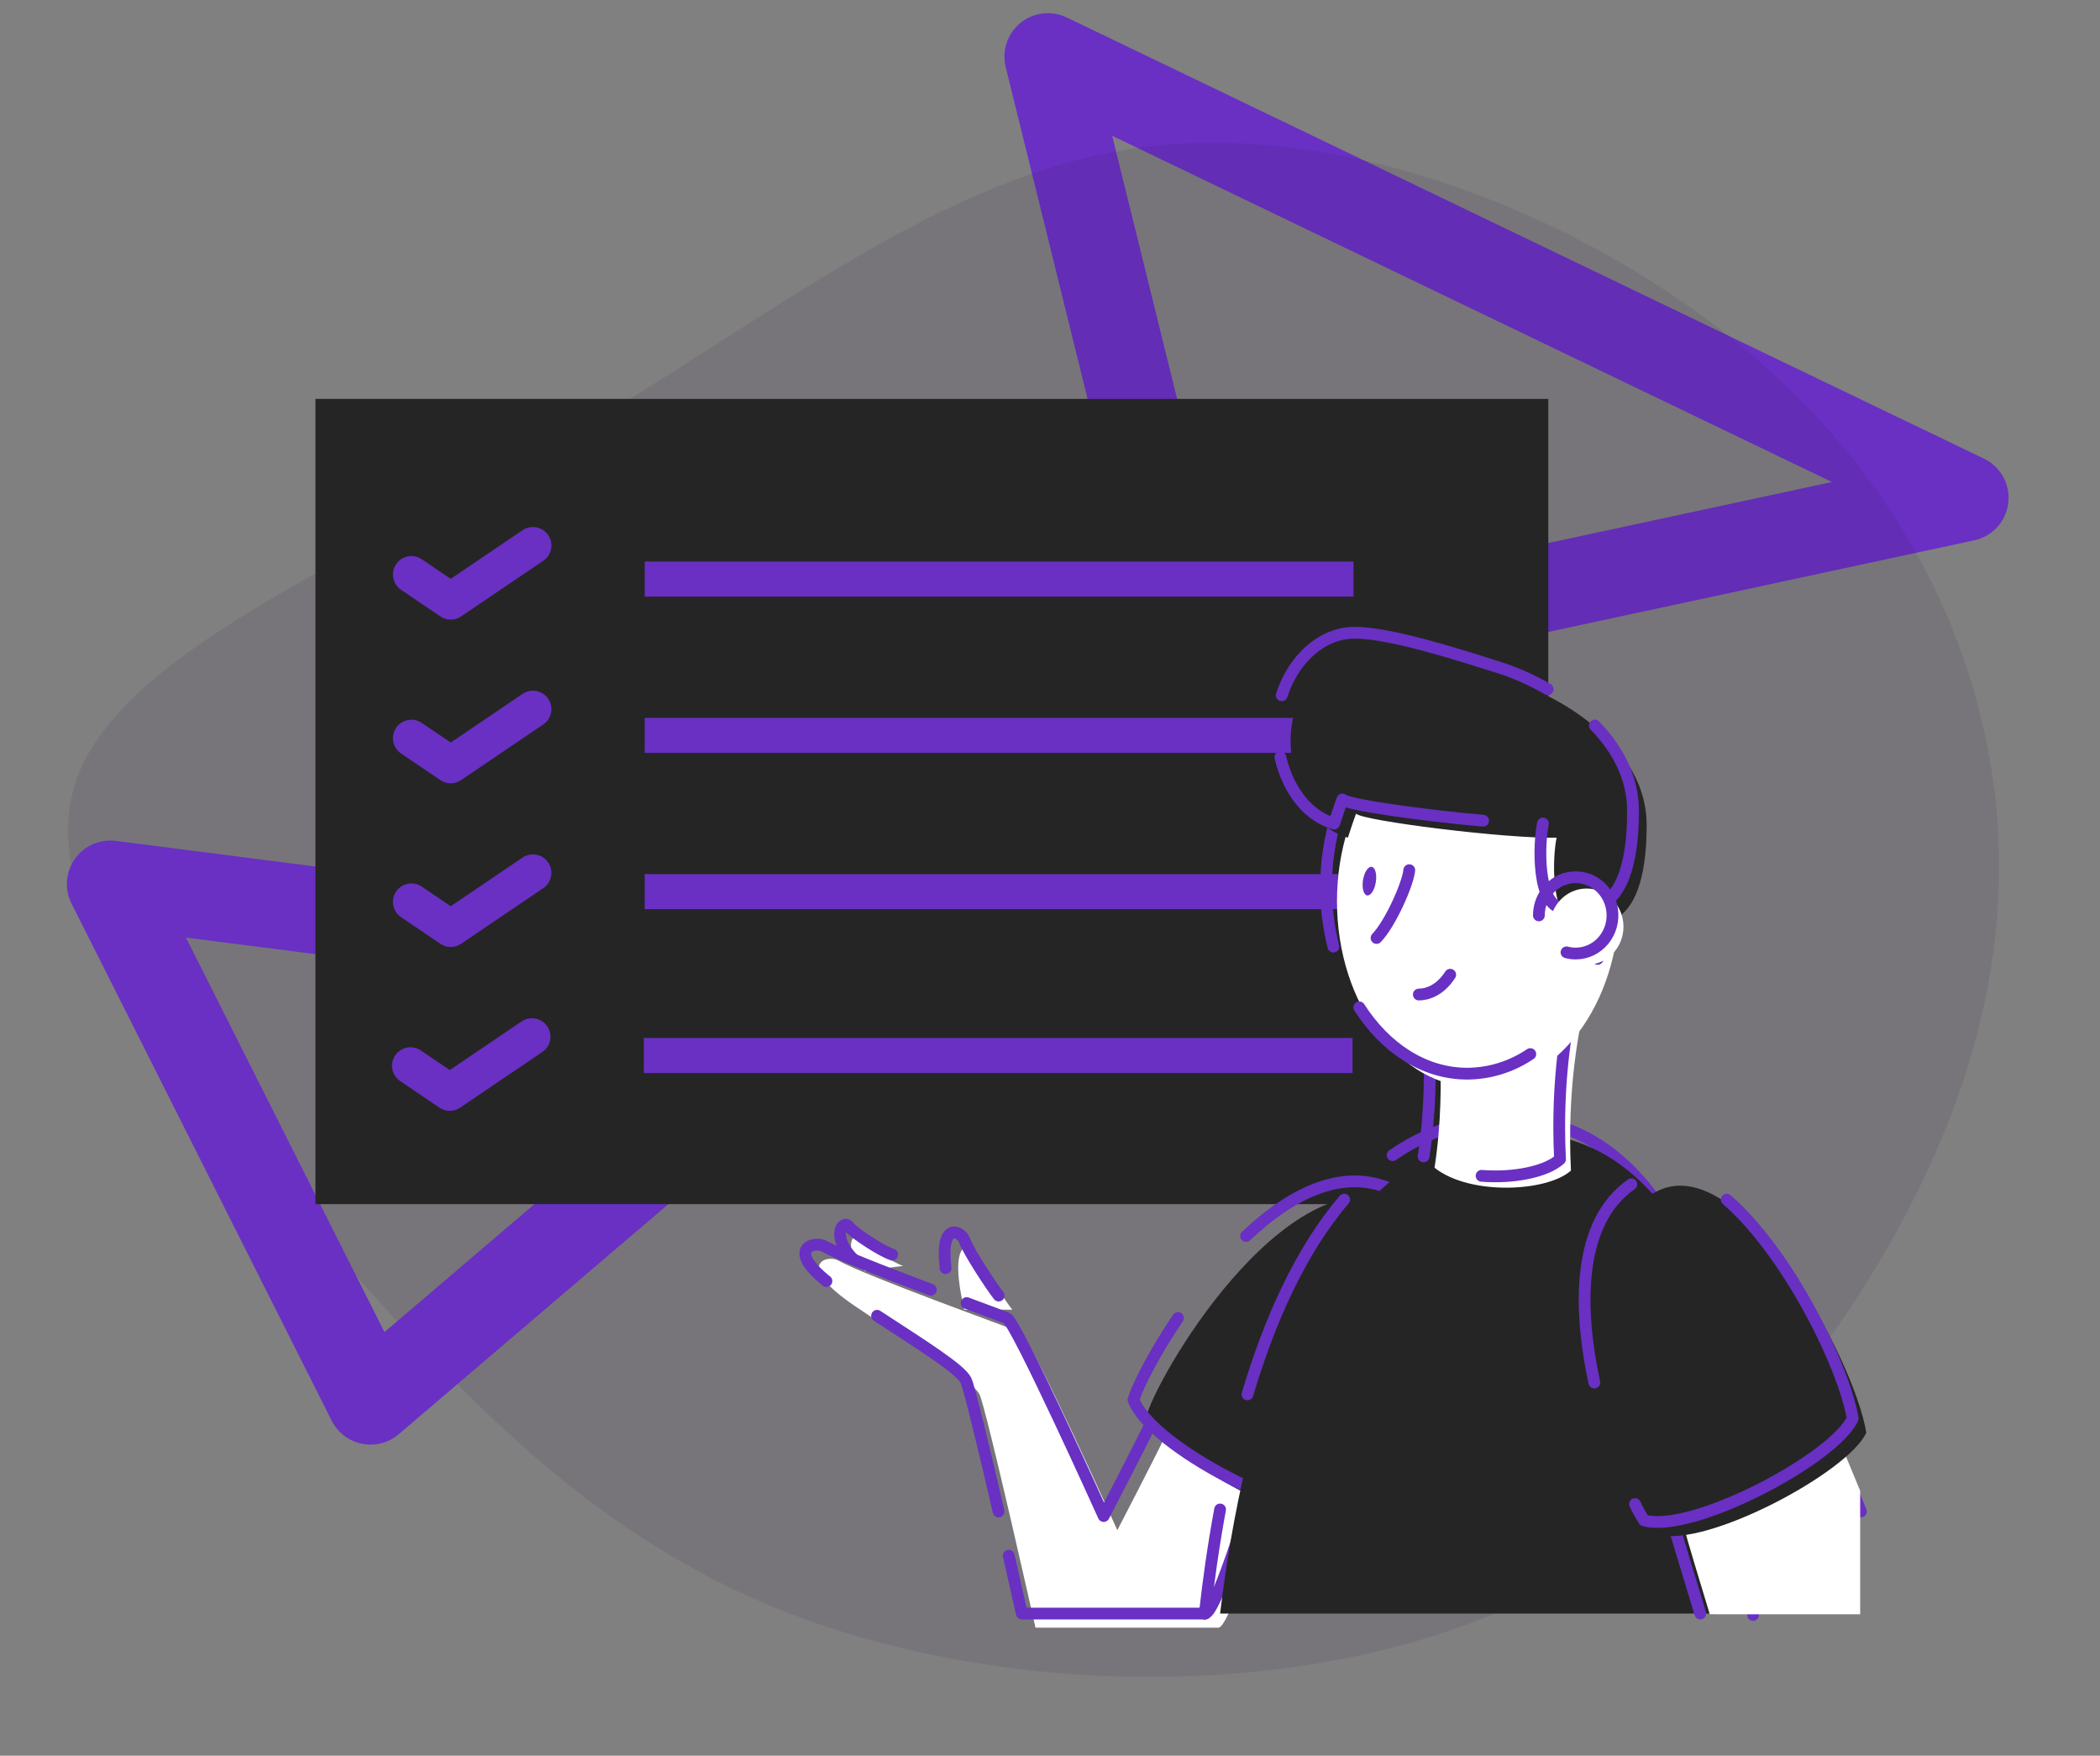 <svg width="853" height="713" viewBox="0 0 853 713" fill="none" xmlns="http://www.w3.org/2000/svg">
<rect x="0" y="0" width="853" height="713" fill="#808080" stroke="none"/>
<path d="M486.408 269.221L456.028 146.112L425.646 23L611.926 112.583L798.21 202.163L642.309 235.693L486.408 269.221Z" stroke="#6930C3" stroke-width="35.31" stroke-linecap="round" stroke-linejoin="round"/>
<g clip-path="url(#clip0)">
<path d="M703.362 137.38C766.926 188.123 800.059 252.188 809.358 315.404C818.486 378.62 803.778 441.11 768.099 504.206C732.598 567.18 676.135 630.76 593.131 660.674C509.957 690.586 400.074 686.71 317.914 654.133C235.945 621.557 181.499 560.156 125.544 496.576C69.59 432.997 11.942 367.236 31.552 315.284C51.163 263.331 147.859 225.308 230.863 176.982C313.867 128.782 383.01 70.288 464.489 59.752C545.974 49.337 639.799 86.637 703.362 137.38Z" fill="#301B3F" fill-opacity="0.1"/>
<path d="M150.504 569L97.669 464.001L44.832 359L197.758 378.611L350.687 398.22L250.595 483.611L150.504 569Z" stroke="#6930C3" stroke-width="35.31" stroke-linecap="round" stroke-linejoin="round"/>
<path fill-rule="evenodd" clip-rule="evenodd" d="M128.126 162H628.901V489H128.126V162Z" fill="#252525"/>
<path fill-rule="evenodd" clip-rule="evenodd" d="M261.875 228.043H549.778V242.278H261.875V228.043Z" fill="#6930C3"/>
<path fill-rule="evenodd" clip-rule="evenodd" d="M261.875 291.508H549.778V305.742H261.875V291.508Z" fill="#6930C3"/>
<path fill-rule="evenodd" clip-rule="evenodd" d="M261.875 354.972H549.778V369.209H261.875V354.972Z" fill="#6930C3"/>
<path d="M216.476 221.515L183.086 244.118L167.108 233.309" stroke="#6930C3" stroke-width="15" stroke-linecap="round" stroke-linejoin="round"/>
<path d="M216.476 287.986L183.086 310.588L167.108 299.78" stroke="#6930C3" stroke-width="15" stroke-linecap="round" stroke-linejoin="round"/>
<path d="M216.476 354.456L183.086 377.059L167.108 366.25" stroke="#6930C3" stroke-width="15" stroke-linecap="round" stroke-linejoin="round"/>
<path fill-rule="evenodd" clip-rule="evenodd" d="M261.492 421.516H549.395V435.753H261.492V421.516Z" fill="#6930C3"/>
<path d="M216.092 421L182.703 443.603L166.725 432.794" stroke="#6930C3" stroke-width="15" stroke-linecap="round" stroke-linejoin="round"/>
</g>
<path d="M366.849 514.071C362.97 512.923 351.333 505.462 349.117 502.592C346.9 499.722 341.636 506.684 351.195 516.103" fill="white"/>
<path d="M362.416 509.479C358.537 508.332 346.9 500.87 344.683 498.001C342.467 495.131 337.202 502.093 346.761 511.511" stroke="#6930C3" stroke-width="4.78" stroke-linecap="round" stroke-linejoin="round"/>
<path d="M411.181 531.863C408.41 528.419 398.99 514.071 397.327 509.479C395.665 504.888 384.344 500.296 391.664 531.863" fill="white"/>
<path d="M405.64 526.124C402.869 522.68 393.448 508.331 391.786 503.74C390.351 499.785 381.756 495.831 384.078 514.989" stroke="#6930C3" stroke-width="4.78" stroke-linecap="round" stroke-linejoin="round"/>
<path d="M472.902 583.954C469.366 591.553 453.85 621.398 453.85 621.398C453.85 621.398 418.385 542.768 414.506 541.046C410.627 539.324 351.333 518.088 340.25 511.775C335.817 509.479 322.518 513.497 346.9 530.141C371.282 546.786 395.111 560.56 397.882 566.3C400.652 572.039 420.602 661 420.602 661H494.924C499.845 661 516.469 604.754 516.469 604.754C516.469 604.754 476.997 579.236 472.902 583.954Z" fill="white"/>
<path d="M409.735 631.775C412.816 645.274 415.06 655.261 415.06 655.261H489.382C494.303 655.261 510.928 599.014 510.928 599.014C510.928 599.014 471.456 573.497 467.361 578.215C463.825 585.814 448.309 615.659 448.309 615.659C448.309 615.659 412.844 537.029 408.965 535.307C407.768 534.779 401.317 532.397 392.639 529.171" stroke="#6930C3" stroke-width="4.78" stroke-linecap="round" stroke-linejoin="round"/>
<path d="M356.254 534.331C374.707 546.384 390.14 556.009 392.34 560.56C393.797 563.585 400.037 589.751 405.606 613.81" stroke="#6930C3" stroke-width="4.78" stroke-linecap="round" stroke-linejoin="round"/>
<path d="M378.093 523.736C360.416 517.084 340.644 509.416 334.709 506.036C330.669 503.947 319.281 507.092 335.69 520.241" stroke="#6930C3" stroke-width="4.78" stroke-linecap="round" stroke-linejoin="round"/>
<path d="M573.302 489.965C606.518 507.826 569.34 596.719 548.92 619.217C532.201 622.971 473.223 593.631 465.936 574.151C472.065 554.953 525.967 464.505 573.302 489.965Z" fill="#252525"/>
<path d="M506.151 501.938C524.881 484.237 546.953 473.034 567.761 484.226C600.976 502.087 563.799 590.979 543.378 613.478C526.66 617.231 467.682 587.891 460.395 568.412C462.307 562.414 468.884 549.472 478.471 535.249" stroke="#6930C3" stroke-width="4.78" stroke-linecap="round" stroke-linejoin="round"/>
<path d="M565.677 469.114C579.065 459.822 594.681 454.381 612.891 454.381C681.605 454.381 710.42 548.507 712.083 655.834" stroke="#6930C3" stroke-width="4.78" stroke-linecap="round" stroke-linejoin="round"/>
<path d="M506.694 566.265C515.56 536.564 528.156 507.999 545.983 487.17" stroke="#6930C3" stroke-width="4.78" stroke-linecap="round" stroke-linejoin="round"/>
<path d="M489.377 655.352C490.806 642.456 492.807 628.033 495.589 612.99" stroke="#6930C3" stroke-width="4.78" stroke-linecap="round" stroke-linejoin="round"/>
<path d="M717.491 655.261C714.809 550.585 685.794 460.12 618.432 460.12C532.977 460.12 504.649 579.982 495.589 655.261H717.491Z" fill="#252525"/>
<path d="M755.883 613.805L739.812 574.909L678.302 613.937C680.186 620.962 686.681 642.312 690.643 655.26" stroke="#6930C3" stroke-width="4.78" stroke-linecap="round" stroke-linejoin="round"/>
<path d="M755.583 655.57V605.425L745.332 580.648L683.821 619.676C685.484 625.783 690.582 642.72 694.494 655.547L755.583 655.57Z" fill="white"/>
<path d="M673.292 483.652C707.095 467.008 753.09 551.377 758.077 581.796C750.873 597.866 692.688 628.859 673.292 623.12C662.209 606.476 625.12 507.373 673.292 483.652Z" fill="#252525"/>
<path d="M701.388 487.17C726.291 508.728 749.105 555.142 752.535 576.057C745.331 592.127 687.146 623.12 667.751 617.38C666.407 615.269 665.193 613.073 664.116 610.803" stroke="#6930C3" stroke-width="4.78" stroke-linecap="round" stroke-linejoin="round"/>
<path d="M647.591 561.444C641.008 530.709 640.664 496.273 662.631 480.943" stroke="#6930C3" stroke-width="4.78" stroke-linecap="round" stroke-linejoin="round"/>
<path d="M644.2 405.906C641.429 417.385 636.442 442.064 638.104 475.353C628.684 483.962 597.097 485.684 582.689 474.205C585.46 456.413 585.46 439.194 584.906 427.716C584.352 416.237 644.2 405.906 644.2 405.906Z" fill="white"/>
<path d="M578.256 469.613C581.027 451.821 581.027 434.603 580.473 423.124C579.919 411.645 639.767 401.314 639.767 401.314C636.996 412.793 632.008 437.473 633.671 470.761C628.091 475.858 614.752 478.538 601.802 477.499" stroke="#6930C3" stroke-width="4.78" stroke-linecap="round" stroke-linejoin="round"/>
<path d="M600.422 441.754C632.098 441.754 657.776 407.835 657.776 365.994C657.776 324.153 632.098 290.234 600.422 290.234C568.746 290.234 543.068 324.153 543.068 365.994C543.068 407.835 568.746 441.754 600.422 441.754Z" fill="white"/>
<path d="M621.596 428.06C613.975 433.204 605.085 435.966 595.989 436.015C578.4 436.015 562.663 425.558 552.139 409.091" stroke="#6930C3" stroke-width="4.78" stroke-linecap="round" stroke-linejoin="round"/>
<path d="M541.61 384.412C539.621 376.525 538.621 368.406 538.635 360.255C538.635 318.414 564.308 284.494 595.989 284.494C627.669 284.494 653.343 318.414 653.343 360.255C653.369 370.149 651.884 379.985 648.943 389.399" stroke="#6930C3" stroke-width="4.78" stroke-linecap="round" stroke-linejoin="round"/>
<path d="M572.438 353.367C571.884 359.107 564.68 375.177 559.138 380.916" stroke="#6930C3" stroke-width="4.78" stroke-linecap="round" stroke-linejoin="round"/>
<path d="M576.317 403.874C579.087 403.874 584.629 402.726 589.062 395.839" stroke="#6930C3" stroke-width="4.78" stroke-linecap="round" stroke-linejoin="round"/>
<path d="M558.837 358.276C559.356 355.072 558.615 352.272 557.181 352.023C555.748 351.773 554.164 354.169 553.645 357.373C553.126 360.577 553.867 363.377 555.301 363.626C556.734 363.875 558.317 361.48 558.837 358.276Z" fill="#6930C3"/>
<path d="M668.859 335.001C668.859 304.582 636.719 283.92 615.107 277.033C597.635 271.466 570.221 262.684 555.813 262.684C538.081 262.684 524.227 281.625 524.227 300.565C524.227 321.226 534.756 336.723 547.501 340.167C549.718 333.279 550.826 330.41 550.826 330.41C553.043 333.279 612.336 340.74 632.286 340.167C630.623 347.628 629.515 374.029 640.598 374.603C646.693 375.177 668.859 382.064 668.859 335.001Z" fill="#252525"/>
<path d="M628.684 279.903C622.617 276.346 616.205 273.46 609.554 271.294C592.082 265.726 564.669 256.945 550.261 256.945C536.479 256.945 525.042 268.378 520.63 282.365" stroke="#6930C3" stroke-width="4.78" stroke-linecap="round" stroke-linejoin="round"/>
<path d="M626.744 334.427C625.082 341.888 623.973 368.29 635.056 368.864C641.152 369.438 663.318 376.325 663.318 329.262C663.318 315.636 656.868 303.974 647.802 294.624" stroke="#6930C3" stroke-width="4.78" stroke-linecap="round" stroke-linejoin="round"/>
<path d="M520.071 307.509C523.351 321.663 531.963 331.73 541.938 334.427C544.154 327.54 545.262 324.67 545.262 324.67C546.847 326.725 577.719 331.138 602.439 333.279" stroke="#6930C3" stroke-width="4.78" stroke-linecap="round" stroke-linejoin="round"/>
<path d="M644.477 391.821C652.74 391.821 659.439 384.883 659.439 376.325C659.439 367.766 652.74 360.828 644.477 360.828C636.214 360.828 629.515 367.766 629.515 376.325C629.515 384.883 636.214 391.821 644.477 391.821Z" fill="white"/>
<path d="M625.082 371.733C625.08 368.438 626.093 365.227 627.974 362.568C629.854 359.91 632.504 357.941 635.538 356.949" stroke="#6930C3" stroke-width="4.78" stroke-linecap="round" stroke-linejoin="round"/>
<path d="M635.538 356.949C637.595 356.28 639.767 356.079 641.905 356.36C644.044 356.642 646.098 357.398 647.928 358.578C649.758 359.758 651.32 361.333 652.507 363.197C653.695 365.06 654.48 367.167 654.808 369.373C655.136 371.58 655 373.834 654.41 375.981C653.819 378.128 652.787 380.117 651.385 381.813C649.983 383.509 648.243 384.871 646.286 385.806C644.329 386.741 642.199 387.226 640.044 387.23C638.78 387.23 637.522 387.066 636.298 386.742" stroke="#6930C3" stroke-width="4.78" stroke-linecap="round" stroke-linejoin="round"/>
<defs>
<clipPath id="clip0">
<rect width="853" height="623" fill="white" transform="translate(0 58)"/>
</clipPath>
</defs>
</svg>
